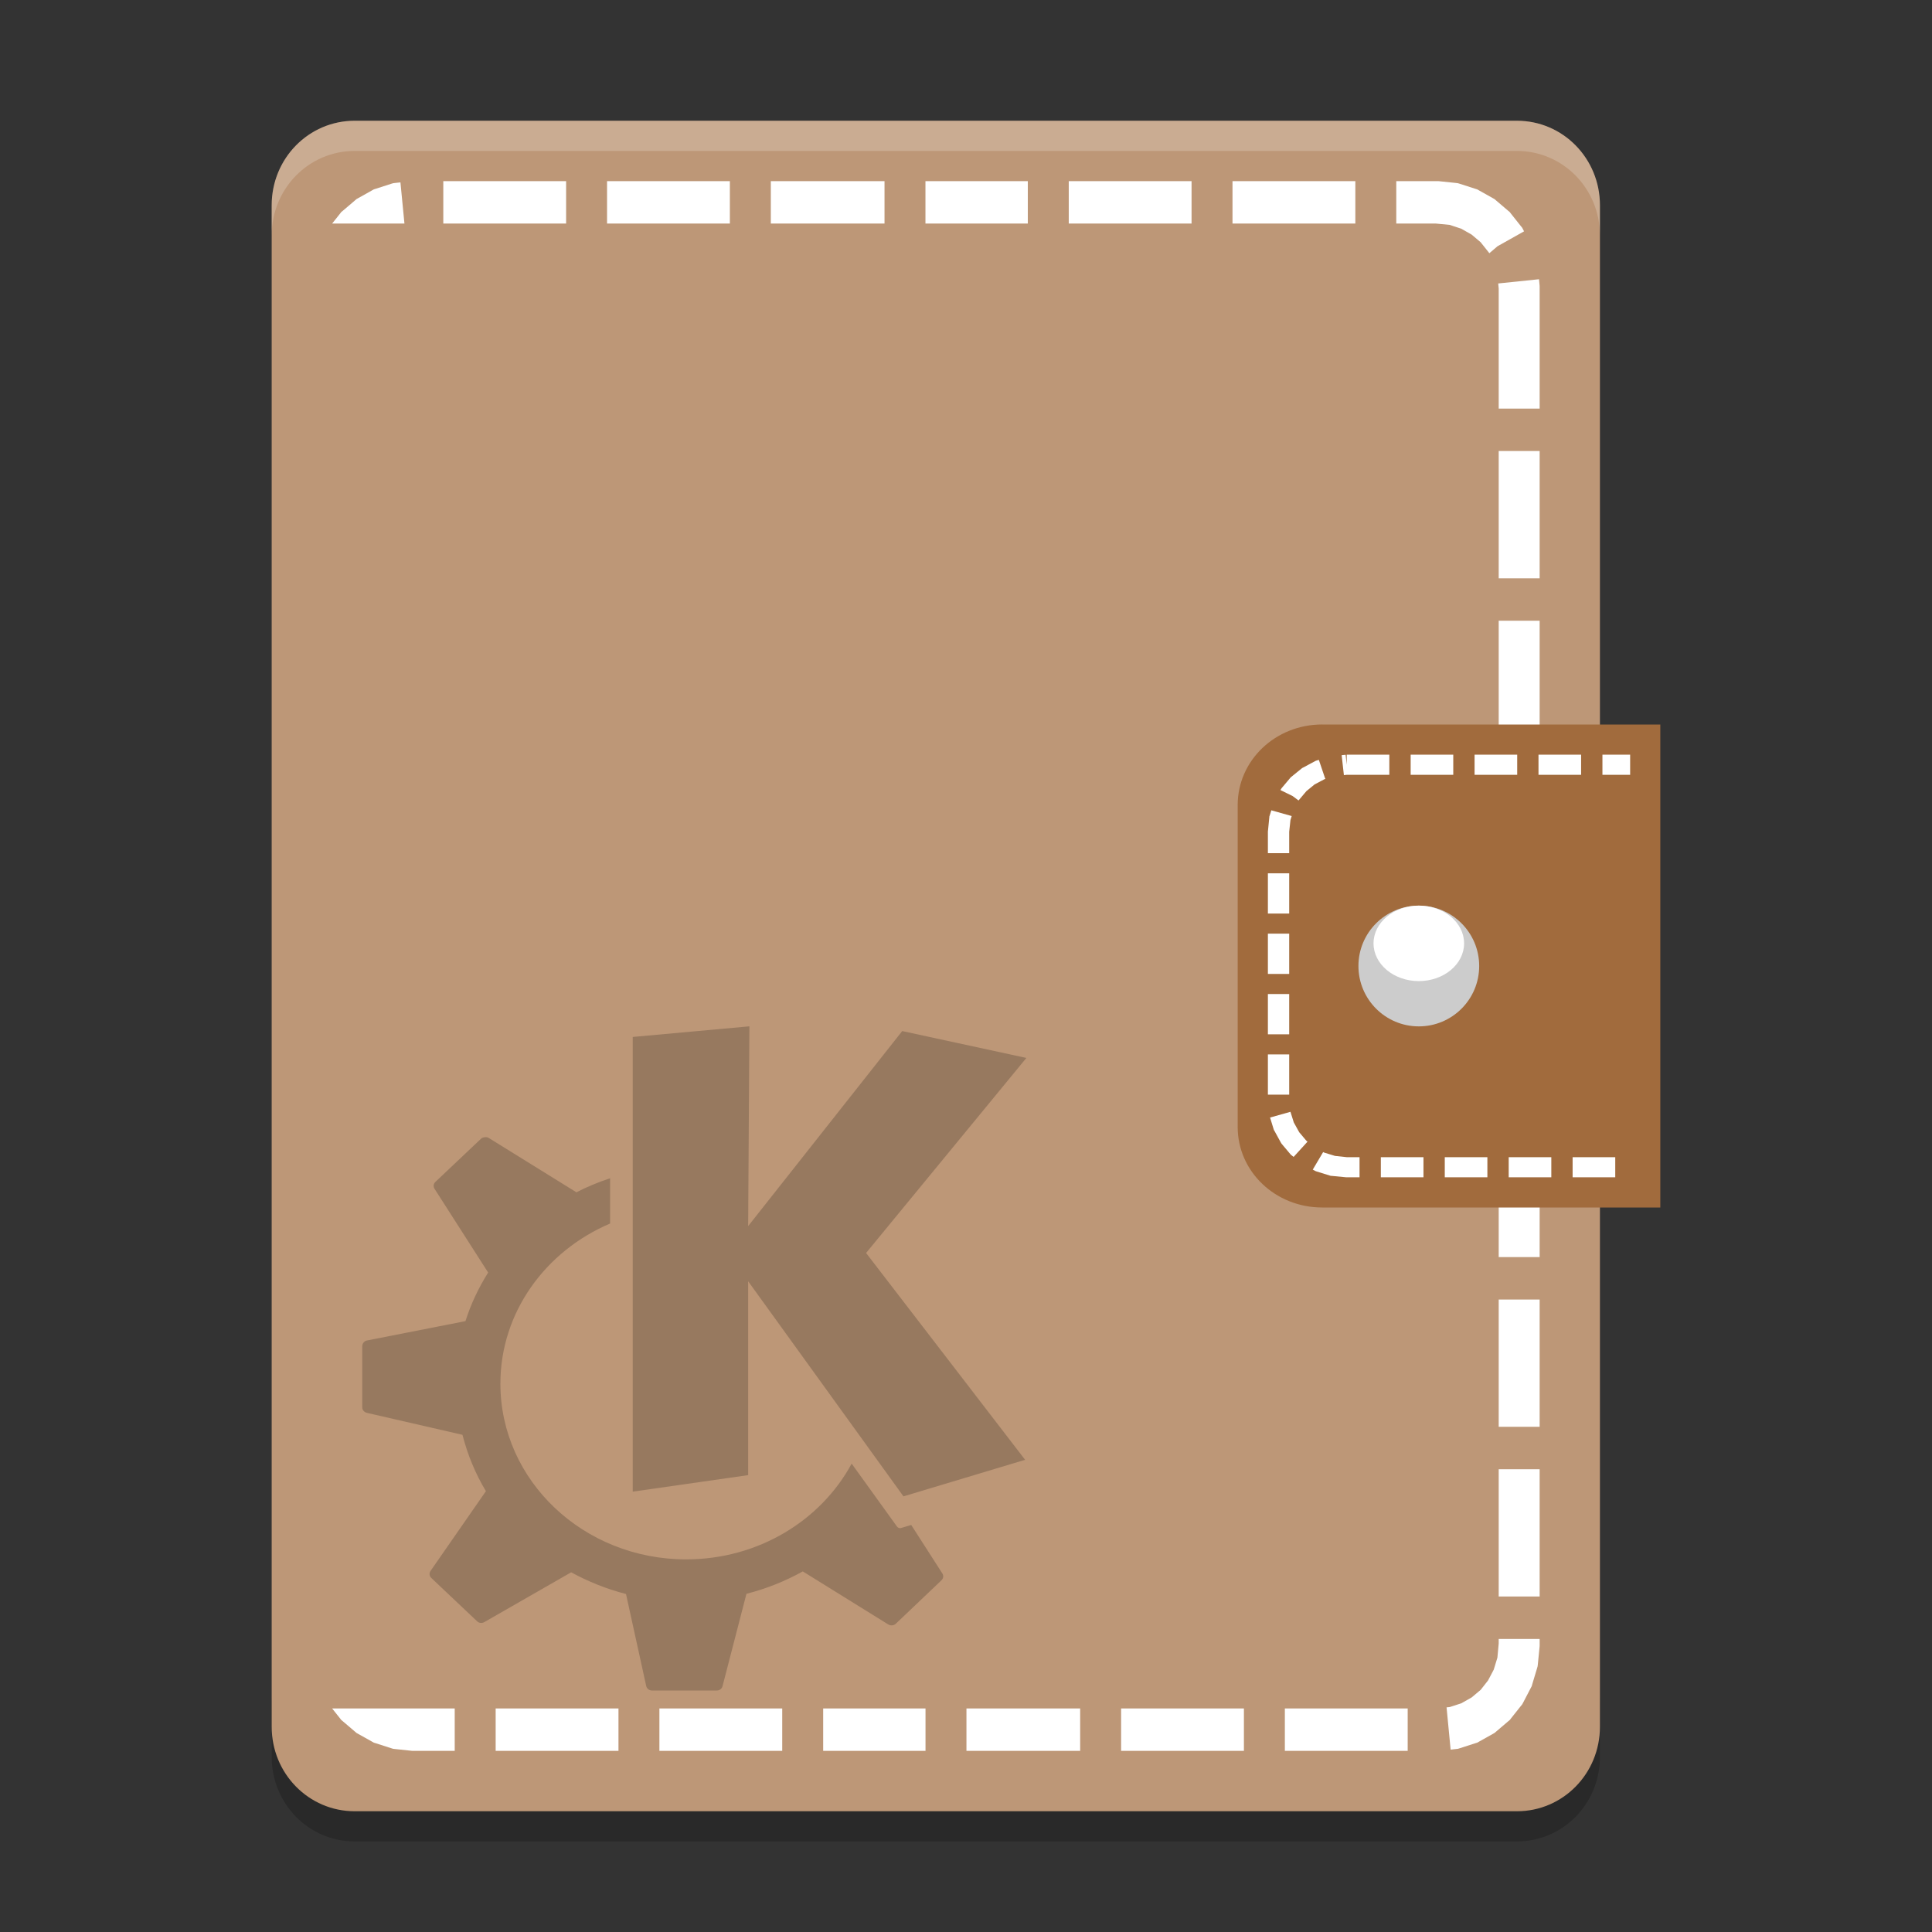 <svg xmlns="http://www.w3.org/2000/svg" xmlns:xlink="http://www.w3.org/1999/xlink" width="512" height="512" version="1.1" viewBox="0 0 384 384"><rect x="0" y="0" width="384" height="384" fill="#333333" stroke="none"/> <defs> <filter id="alpha" width="100%" height="100%" x="0%" y="0%" filterUnits="objectBoundingBox"> <feColorMatrix in="SourceGraphic" type="matrix" values="0 0 0 0 1 0 0 0 0 1 0 0 0 0 1 0 0 0 1 0"/> </filter> <mask id="mask0"> <g filter="url(#alpha)"> <rect width="384" height="384" x="0" y="0" style="fill:rgb(0%,0%,0%);fill-opacity:0.2"/> </g> </mask> <clipPath id="clip1"> <rect width="384" height="384" x="0" y="0"/> </clipPath> <g id="surface5" clip-path="url(#clip1)"> <path style="fill:rgb(0%,0%,0%)" d="M 54 337.199 L 54 349.199 C 54 358.5 61.359 366 70.5 366 L 301.5 366 C 310.645 366 318 358.5 318 349.199 L 318 337.199 C 318 346.5 310.645 354 301.5 354 L 70.5 354 C 61.359 354 54 346.5 54 337.199 Z M 54 337.199"/> </g> <mask id="mask1"> <g filter="url(#alpha)"> <rect width="384" height="384" x="0" y="0" style="fill:rgb(0%,0%,0%);fill-opacity:0.2"/> </g> </mask> <clipPath id="clip2"> <rect width="384" height="384" x="0" y="0"/> </clipPath> <g id="surface8" clip-path="url(#clip2)"> <path style="fill:rgb(0%,0%,0%)" d="M 148.949 203.992 L 125.762 206.102 L 125.762 296.477 L 148.703 293.195 L 148.703 254.664 L 179.57 297.414 L 203.75 290.148 L 172.141 249.039 L 204 210.273 L 179.324 204.93 L 148.703 243.695 Z M 96.379 226.023 C 96.117 226.07 95.832 226.113 95.637 226.305 L 86.52 234.93 C 86.137 235.297 86.09 235.852 86.371 236.289 L 97.023 252.93 C 95.133 255.938 93.594 259.164 92.512 262.586 L 72.941 266.43 C 72.398 266.535 72 267.027 72 267.555 L 72 279.742 C 72 280.258 72.414 280.699 72.941 280.82 L 91.918 285.18 C 92.934 289.141 94.5 292.93 96.578 296.383 L 85.578 312.227 C 85.27 312.668 85.328 313.262 85.727 313.633 L 94.844 322.258 C 95.227 322.621 95.816 322.664 96.277 322.398 L 113.523 312.508 C 116.906 314.352 120.566 315.832 124.422 316.82 L 128.438 335.102 C 128.559 335.629 129.023 336 129.582 336 L 142.465 336 C 143.008 336 143.477 335.656 143.605 335.156 L 148.363 316.781 C 152.34 315.766 156.09 314.262 159.559 312.328 L 176.555 322.875 C 177.023 323.16 177.645 323.105 178.043 322.734 L 187.109 314.109 C 187.496 313.746 187.59 313.191 187.309 312.75 L 181.113 303.098 L 179.082 303.703 C 178.789 303.793 178.465 303.656 178.289 303.422 C 178.289 303.422 174.379 297.977 169.273 290.906 C 163.168 302.211 150.715 309.938 136.371 309.938 C 115.992 309.938 99.457 294.297 99.457 275.016 C 99.457 260.832 108.422 248.652 121.258 243.188 L 121.258 234.188 C 118.922 234.961 116.664 235.895 114.52 237 C 114.516 236.996 114.523 236.949 114.52 236.949 L 97.129 226.168 C 96.895 226.027 96.648 226.004 96.387 226.031 Z M 96.379 226.023"/> </g> <mask id="mask2"> <g filter="url(#alpha)"> <rect width="384" height="384" x="0" y="0" style="fill:rgb(0%,0%,0%);fill-opacity:0.2"/> </g> </mask> <clipPath id="clip3"> <rect width="384" height="384" x="0" y="0"/> </clipPath> <g id="surface11" clip-path="url(#clip3)"> <path style="fill:rgb(100.000%,100.000%,100.000%)" d="M 70.5 24 C 61.359 24 54 31.496 54 40.805 L 54 46.805 C 54 37.496 61.359 30 70.5 30 L 301.5 30 C 310.645 30 318 37.496 318 46.805 L 318 40.805 C 318 31.496 310.645 24 301.5 24 Z M 70.5 24"/> </g> </defs> <g> <use mask="url(#mask0)" xlink:href="#surface5"/> <path style="fill:rgb(74.117%,59.215%,46.666%)" d="M 318 343.199 L 318 40.801 C 318 31.492 310.641 24 301.5 24 L 70.5 24 C 61.359 24 54 31.492 54 40.801 L 54 343.199 C 54 352.512 61.359 360 70.5 360 L 301.5 360 C 310.645 360 318 352.512 318 343.199 Z M 318 343.199"/> <path style="fill:rgb(100.000%,100.000%,100.000%)" d="M 88.109 36 L 88.109 44.434 L 112.52 44.434 L 112.52 36 Z M 120.656 36 L 120.656 44.434 L 145.066 44.434 L 145.066 36 Z M 153.207 36 L 153.207 44.434 L 175.805 44.434 L 175.805 36 Z M 183.941 36 L 183.941 44.434 L 204.285 44.434 L 204.285 36 Z M 212.422 36 L 212.422 44.434 L 236.832 44.434 L 236.832 36 Z M 244.969 36 L 244.969 44.434 L 269.383 44.434 L 269.383 36 Z M 277.52 36 L 277.52 44.434 L 285.402 44.434 L 288.121 44.695 L 290.426 45.453 L 292.492 46.625 L 294.285 48.141 L 295.766 50 L 296.02 50.328 L 297.641 48.945 L 302.918 45.98 L 302.742 45.637 L 302.551 45.273 L 302.297 44.961 L 300.309 42.457 L 300.07 42.145 L 299.77 41.898 L 297.355 39.84 L 297.051 39.574 L 296.703 39.379 L 293.938 37.828 L 293.586 37.633 L 293.207 37.516 L 290.137 36.527 L 289.758 36.414 L 289.344 36.363 L 286.07 36.02 L 285.863 36 Z M 79.59 36.25 L 78.559 36.363 L 78.145 36.414 L 77.762 36.527 L 74.695 37.516 L 74.312 37.633 L 73.965 37.828 L 71.199 39.379 L 70.848 39.574 L 70.547 39.84 L 68.133 41.898 L 67.828 42.145 L 67.59 42.457 L 66.016 44.434 L 80.387 44.434 Z M 305.887 55.5 L 297.781 56.34 L 297.879 57.348 L 297.879 81.211 L 306.016 81.211 L 306.016 56.867 L 306 56.652 Z M 297.879 89.641 L 297.879 114.941 L 306.016 114.941 L 306.016 89.641 Z M 297.879 123.371 L 297.879 148.668 L 306.016 148.668 L 306.016 123.371 Z M 297.879 157.102 L 297.879 182.398 L 306.016 182.398 L 306.016 157.102 Z M 297.879 190.832 L 297.879 216.129 L 306.016 216.129 L 306.016 190.832 Z M 297.879 224.562 L 297.879 249.859 L 306.016 249.859 L 306.016 224.562 Z M 297.879 258.289 L 297.879 283.586 L 306.016 283.586 L 306.016 258.289 Z M 297.879 292.02 L 297.879 317.316 L 306.016 317.316 L 306.016 292.02 Z M 297.879 325.75 L 297.879 326.656 L 297.621 329.473 L 296.891 331.859 L 295.762 334 L 294.301 335.863 L 292.504 337.379 L 290.438 338.547 L 288.152 339.289 L 287.516 339.355 L 288.324 347.754 L 289.359 347.637 L 289.77 347.59 L 290.152 347.473 L 293.219 346.484 L 293.602 346.371 L 293.953 346.172 L 296.719 344.625 L 297.066 344.426 L 297.367 344.164 L 299.785 342.105 L 300.086 341.859 L 300.324 341.543 L 302.312 339.043 L 302.566 338.727 L 302.758 338.367 L 304.25 335.5 L 304.441 335.137 L 304.551 334.742 L 305.508 331.562 L 305.617 331.168 L 305.664 330.742 L 306 327.348 L 306.016 327.133 L 306.016 325.75 L 297.875 325.75 Z M 66.012 339.566 L 67.586 341.543 L 67.824 341.855 L 68.129 342.105 L 70.543 344.164 L 70.844 344.426 L 71.195 344.625 L 73.961 346.172 L 74.309 346.371 L 74.691 346.484 L 77.758 347.473 L 78.141 347.59 L 78.551 347.637 L 81.828 347.984 L 82.035 348 L 90.379 348 L 90.379 339.566 Z M 98.516 339.566 L 98.516 348 L 122.926 348 L 122.926 339.566 Z M 131.062 339.566 L 131.062 348 L 155.473 348 L 155.473 339.566 Z M 163.613 339.566 L 163.613 348 L 183.953 348 L 183.953 339.566 Z M 192.09 339.566 L 192.09 348 L 214.691 348 L 214.691 339.566 Z M 222.828 339.566 L 222.828 348 L 247.238 348 L 247.238 339.566 Z M 255.375 339.566 L 255.375 348 L 279.789 348 L 279.789 339.566 Z M 255.375 339.566"/> <path style="fill:rgb(63.137%,41.960%,23.921%)" d="M 262.801 144 L 330 144 L 330 240 L 262.801 240 C 253.488 240 246 232.859 246 224.004 L 246 160.004 C 246 151.137 253.488 143.996 262.801 143.996 Z M 262.801 144"/> <path style="fill:rgb(100.000%,100.000%,100.000%)" d="M 267.672 150 L 267.672 152 L 267.457 150.016 L 266.664 150.094 L 267.109 154.062 L 267.672 153.996 L 276.141 153.996 L 276.141 149.996 L 267.672 149.996 Z M 280.379 150 L 280.379 154 L 288.848 154 L 288.848 150 Z M 293.082 150 L 293.082 154 L 301.555 154 L 301.555 150 Z M 305.789 150 L 305.789 154 L 314.258 154 L 314.258 150 Z M 318.496 150 L 318.496 154 L 324.004 154 L 324.004 150 Z M 262.129 151.031 L 261.75 151.141 L 261.535 151.207 L 261.352 151.301 L 259.051 152.535 L 258.871 152.625 L 258.703 152.746 L 256.703 154.371 L 256.555 154.488 L 256.422 154.645 L 254.766 156.613 L 254.652 156.77 L 254.551 156.941 L 254.5 157.035 L 256.918 158.223 L 258.094 159.098 L 259.648 157.254 L 261.285 155.91 L 263.238 154.879 L 263.418 154.809 L 263.402 154.781 L 263.434 154.77 L 263.352 154.648 L 262.129 151.023 Z M 252.684 161.062 L 252.367 162.078 L 252.301 162.25 L 252.285 162.453 L 252.02 165.141 L 252.004 165.23 L 252.004 169.57 L 256.238 169.57 L 256.238 165.32 L 256.488 162.992 L 256.734 162.195 L 252.684 161.055 Z M 252.004 173.578 L 252.004 181.578 L 256.238 181.578 L 256.238 173.578 Z M 252.004 185.574 L 252.004 193.574 L 256.238 193.574 L 256.238 185.574 Z M 252.004 197.574 L 252.004 205.574 L 256.238 205.574 L 256.238 197.574 Z M 252.004 209.574 L 252.004 217.574 L 256.238 217.574 L 256.238 209.574 Z M 256.488 220.98 L 252.434 222.121 L 253.145 224.434 L 253.211 224.621 L 253.312 224.777 L 254.551 227.043 L 254.652 227.215 L 254.766 227.371 L 256.422 229.34 L 256.555 229.496 L 256.703 229.617 L 257.117 229.945 L 259.879 226.914 L 259.648 226.727 L 258.227 225.039 L 257.148 223.086 L 256.488 220.977 Z M 262.988 228.98 L 260.922 232.465 L 261.352 232.699 L 261.535 232.789 L 261.75 232.859 L 264.281 233.641 L 264.496 233.707 L 264.711 233.719 L 267.457 233.984 L 267.57 233.996 L 270.219 233.996 L 270.219 229.996 L 267.672 229.996 L 265.34 229.746 L 263.203 229.09 L 262.988 228.984 Z M 274.453 229.996 L 274.453 233.996 L 282.926 233.996 L 282.926 229.996 Z M 287.16 229.996 L 287.16 233.996 L 295.629 233.996 L 295.629 229.996 Z M 299.867 229.996 L 299.867 233.996 L 308.336 233.996 L 308.336 229.996 Z M 312.57 229.996 L 312.57 233.996 L 321.043 233.996 L 321.043 229.996 Z M 312.57 229.996"/> <path style="fill:rgb(80.000%,80.000%,80.000%)" d="M 294 192 C 294 198.629 288.629 204 282 204 C 275.371 204 270 198.629 270 192 C 270 185.371 275.371 180 282 180 C 288.629 180 294 185.371 294 192 Z M 294 192"/> <path style="fill:rgb(100.000%,100.000%,100.000%)" d="M 291 187.5 C 291 191.641 286.969 195 282 195 C 277.031 195 273 191.641 273 187.5 C 273 183.359 277.031 180 282 180 C 286.969 180 291 183.359 291 187.5 Z M 291 187.5"/> <use mask="url(#mask1)" xlink:href="#surface8"/> <use mask="url(#mask2)" xlink:href="#surface11"/> </g> </svg>
